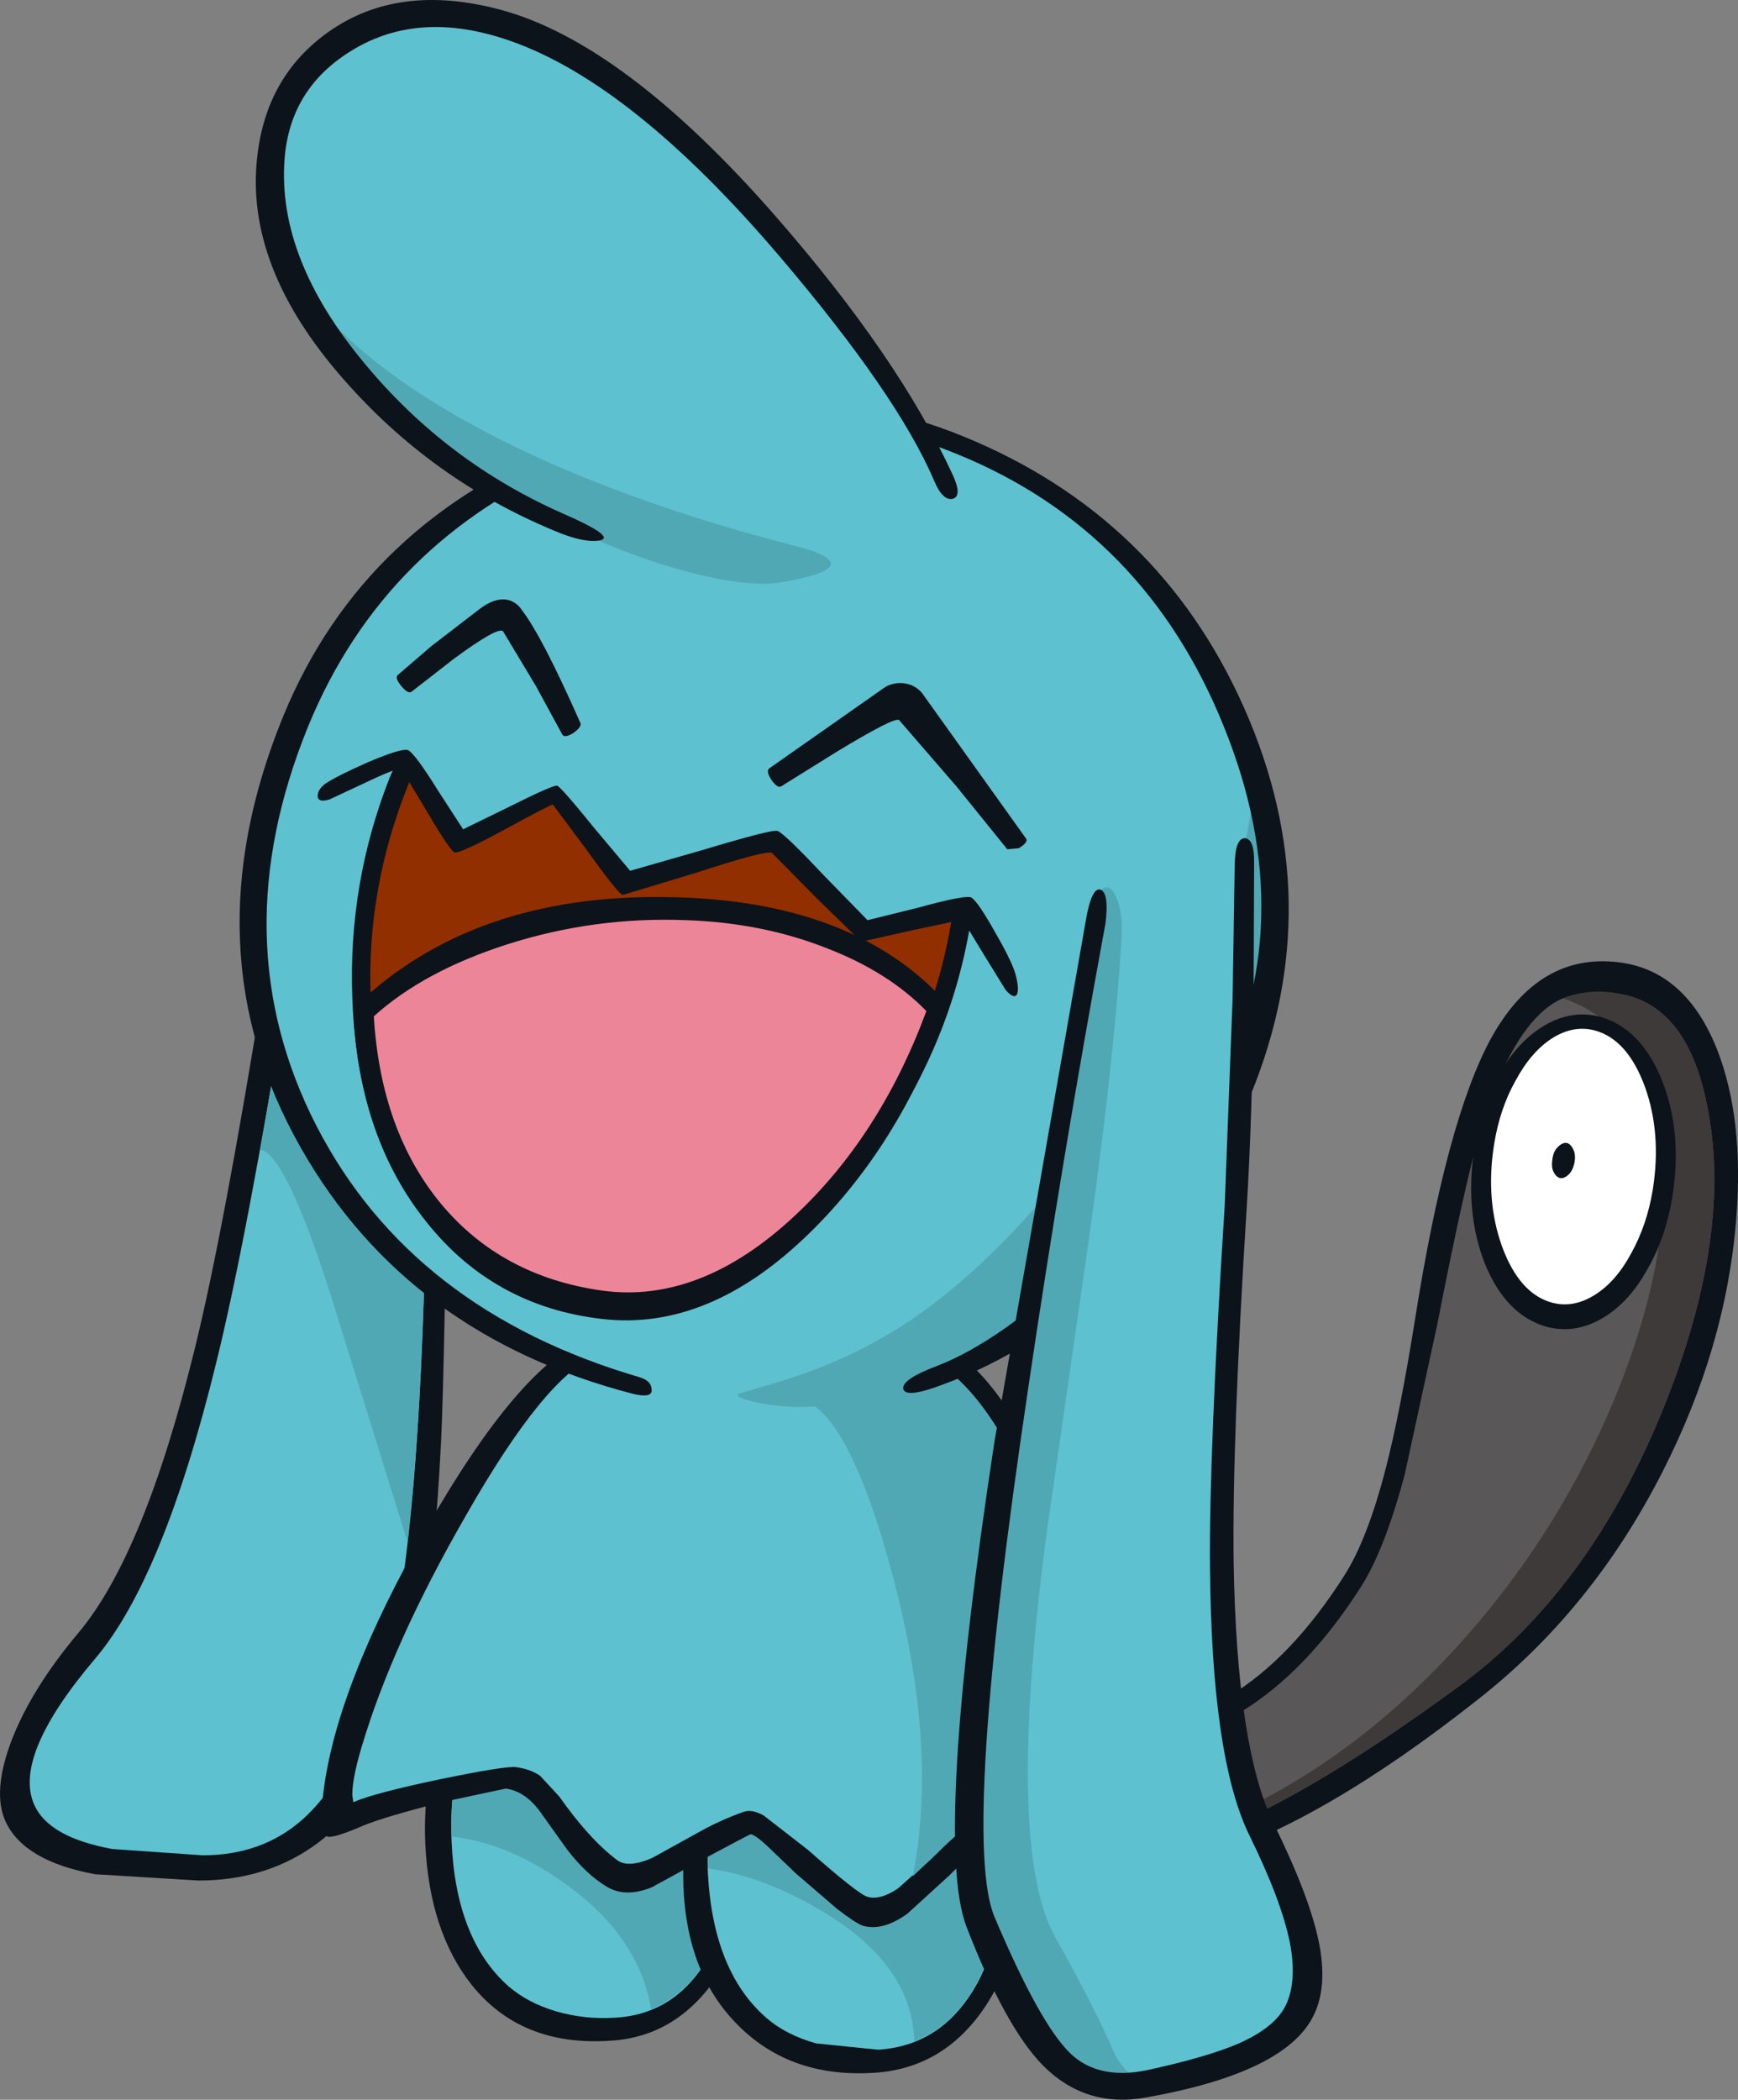 <?xml version="1.0" encoding="UTF-8"?>
<svg version="1.1" viewBox="0 0 165.45 199.84" xmlns="http://www.w3.org/2000/svg">
 <rect x="0" y="0" width="165.45" height="199.84" fill="#808080" stroke="none"/>
 <g transform="translate(-.013 .026)">
  <path d="m31.8 66.25q3.05-3.65 6.05-2.25 3.15 1.45 4.85 7.5 1.6 5.75 0.65 10.9-0.35 2.1-0.65 18.7-0.35 29.05-0.7 36.1-1.1 21.6-4.6 29-6.1 12.75-18.5 12.75l-9.85-0.6q-6.75-1.25-8.5-5-1.3-2.8 0.55-7.7 1.9-4.95 6.4-10.3 6.25-7.45 11.05-27 2.75-11.15 6.6-35 1.9-11.65 3.35-17.8 1.7-7.35 3.3-9.3" fill="#0d131a"/>
  <path d="m37.1 65.7q2.35 1.1 3.8 6.4 1.45 5.35 0.65 9.95-0.5 2.9-0.7 19-0.3 23.3-1.1 35.2-1.35 20.65-4.85 27.95-2.95 6.15-6.1 8.95-3.85 3.4-9.5 3.4l-8.6-0.6q-6-1.1-7.4-4.15-2.15-4.65 5.8-14 6.5-7.7 11.5-28.15 2.9-11.75 6.85-36 2.05-12.5 3-17.05 1.55-7.65 2.8-9.2 2.1-2.5 3.85-1.7" fill="#5dc1cf"/>
  <path d="m27.45 93.65q2.05-12.5 3-17.05 1.55-7.65 2.8-9.2 2.1-2.5 3.85-1.7 2.35 1.1 3.8 6.4 1.45 5.35 0.65 9.95-0.5 2.9-0.7 19l-0.5 22.65q-0.45 13.85-1.55 23l-7.25-23.3q-4.35-13.65-6.75-14l2.65-15.75" fill="#50a8b4"/>
  <path d="m163.45 99.8q2.6 6.6 1.85 16.1-0.95 12.25-7.05 24.2-6.7 13.15-17.65 21.7-14.7 11.6-25.9 15.05-5.8 1.8-14.45 1.6l-2.65-0.05 3.75-12.75 0.65-0.05q8.95-0.5 14.95-4.15 6-3.6 11.05-11.55 2.2-3.45 3.95-10.25 1.35-5.25 2.75-14 3-19.05 7.25-26.85 4.5-8.15 12.1-7.25 6.4 0.75 9.4 8.25" fill="#0d131a"/>
  <path d="m154.65 94.65q6.05 1.35 7.85 10.45 2.55 12.25-4.1 28.8-7 17.35-19.35 26.45-16.05 11.8-25.95 14.95-4.75 1.5-12.8 1.25h-0.2l2.7-9.15q9.05-0.65 15.35-4.5t11.45-11.95q2.25-3.55 4.15-10.7l3.1-14.3q2.7-13.85 4.2-18.75 2.8-9.15 6.85-11.75 1.25-0.8 3.2-1l3.55 0.2" fill="#595757"/>
  <path d="m148.85 95q2.7-1.1 5.8-0.35 6.05 1.35 7.85 10.45 2.55 12.25-4.1 28.8-7 17.35-19.35 26.45-16.05 11.8-25.95 14.95-4.75 1.5-12.8 1.25h-0.2q0.1-0.3 4.55-0.65 5.1-0.4 6.9-1 14.25-4.65 25.95-16.9 10.45-11 16.25-25 5.55-13.5 4.45-24-1.15-11.15-9.35-14" fill="#3e3a39"/>
  <path d="m44.45 160.05q4.35-6.55 10.65-6.95 4.95-0.4 9.2 3.4 3.2 2.8 5.15 7.3 2 4.45 2.3 9.55 0.55 8.6-3.35 14.55t-10.35 6.3q-8.5 0.55-13.2-5.4-3.95-5.05-4.35-13.3-0.4-8.85 3.95-15.45" fill="#0d131a"/>
  <path d="m67.8 164.6q1.8 4.1 2.1 8.85 0.5 7.9-2.55 13-3.1 5.2-8.7 5.55-2.95 0.2-5.7-0.6-2.7-0.8-4.55-2.4-5-4.45-5.4-13.8-0.35-8.15 3.2-14.05 3.55-5.85 9.05-6.2 4.15-0.3 7.85 2.95 2.9 2.55 4.7 6.7" fill="#5dc1cf"/>
  <path d="m63.1 157.9q2.9 2.55 4.7 6.7 1.8 4.1 2.1 8.85 0.4 6.55-1.7 11.3-2.15 4.75-6.2 6.45-1.15-6.8-7.85-11.7-5.55-4.1-11.15-4.75-0.25-8 3.3-13.75 3.5-5.7 8.95-6.05 4.15-0.3 7.85 2.95" fill="#50a8b4"/>
  <path d="m70.3 192.75q-5.25-5.2-5.25-14.45 0-10.05 4.2-16.05 4-5.75 10.7-6.15 5.15-0.3 9.5 3.45 3.3 2.8 5.35 7.3 2.05 4.45 2.35 9.55 0.55 8.65-3.35 14.55-3.95 5.9-10.6 6.3-7.9 0.5-12.9-4.5" fill="#0d131a"/>
  <path d="m73 192.05q-5.1-4.4-5.6-13.8-0.35-8.2 3.3-14.05t9.35-6.2q4.3-0.3 8.15 2.95 3 2.55 4.9 6.7 1.85 4.15 2.15 8.85 0.5 7.9-2.65 13-3.25 5.2-9 5.55l-5.9-0.6q-2.85-0.8-4.7-2.4" fill="#5dc1cf"/>
  <path d="m78.5 182q-5.8-3.5-11.1-4.2-0.25-8.05 3.4-13.75t9.25-6.05q4.3-0.3 8.15 2.95 3 2.55 4.9 6.7 1.85 4.15 2.15 8.85 0.4 6.55-1.8 11.3t-6.4 6.45q-0.2-7.2-8.55-12.25" fill="#50a8b4"/>
  <path d="m146.75 97.75q2.75-1.75 5.6-1 3.9 1.1 5.9 6.1 1.95 4.95 0.95 11.15-0.65 3.8-2.35 6.75-1.65 3-4 4.5-2.75 1.75-5.6 1-3.9-1.1-5.9-6.05-1.95-5-0.95-11.2 0.65-3.8 2.3-6.75 1.7-3 4.05-4.5" fill="#0d131a"/>
  <path d="m151.85 98.05q3.1 0.85 4.75 5.35 1.6 4.45 0.75 9.8-0.55 3.35-2.05 6.05-1.45 2.7-3.45 3.95-2.05 1.3-4.1 0.75-3.1-0.85-4.75-5.35-1.6-4.45-0.75-9.75 0.55-3.4 2.05-6.05 1.45-2.7 3.45-4 2.05-1.3 4.1-0.75" fill="#fff"/>
  <path d="m147.8 110.25c0.067-0.467 0.217-0.813 0.5-1.1 0.22-0.223 0.542-0.454 0.85-0.4 0.302 0.053 0.521 0.372 0.65 0.65 0.169 0.364 0.172 0.805 0.1 1.2-0.077 0.418-0.245 0.855-0.55 1.15-0.209 0.202-0.513 0.398-0.8 0.35-0.291-0.049-0.521-0.335-0.65-0.6-0.183-0.376-0.167-0.783-0.1-1.25" fill="#0d131a"/>
  <path d="m56 127.35q6.15-2.5 15.35-2.6 8.3-0.15 14.95 1.55 8.4 2.2 13.85 16.2 3.05 7.8 6.05 23.1l0.95 4.9q0.75 3.05-0.6 4.3-0.95 0.95-2.95 0.85l-4.2-0.75-3.25-0.7q-1.2-0.2-2.75 1.25l-3 3-4 3.65q-2.35 1.7-4.25 1.15-0.7-0.25-2.45-1.6l-3.95-3.4-2.45-2.35q-1.4-1.35-1.85-1.35-0.35 0.15-4.55 2.4l-4.85 2.65q-2.5 1-4.25-0.05-1.95-1.15-3.8-3.55l-2.5-3.5q-1.45-2.05-3.35-2.3l-6.1 1.3q-5.45 1.4-7.4 2.2-3 1.3-3.5 1.05-0.8-0.4-0.35-4.2 1.25-10.15 9.85-25.2 8.8-15.4 15.35-18" fill="#0d131a"/>
  <path d="m71.3 126.6q8.2-0.1 14.55 1.55 7.65 2 12.8 15.5 2.85 7.6 5.7 22.3l1 4.95q0.45 1.95-0.1 2.6l-2.15 0.25-3.25-0.65-3.45-0.75q-1.85-0.25-4 1.2-1.3 0.9-3.75 3.35l-3.15 2.8q-1.7 1.15-2.9 0.8-0.9-0.25-5.65-4.45l-4.25-3.3q-1.1-0.6-1.85-0.35-2.3 0.8-4.5 2.05l-4.25 2.35q-2.3 1-3.35 0.2-2.65-2-5.5-6.05l-1.8-1.95q-0.9-0.65-2.35-0.85-1.05-0.1-7.15 1.15-6.2 1.3-8.2 2.15l-0.1 0.05-0.1-0.7q0-1.6 0.9-4.6 2.95-9.9 9.95-22.05 7.5-13.15 12.3-15.1 5.75-2.3 14.6-2.45" fill="#5dc1cf"/>
  <path d="m76.4 133.2q-3.85-1.2 1.2-3.55t8.25-1.5q7.65 2 12.8 15.5 2.85 7.6 5.7 22.3l1 4.95q0.45 1.95-0.1 2.6l-2.15 0.25-3.25-0.65-3.45-0.75q-1.85-0.25-4 1.2-1.3 0.9-3.75 3.35l-1.75 1.65q2.45-12.25-1.9-28.6-4.1-15.35-8.6-16.75" fill="#50a8b4"/>
  <path d="m91.5 42.35q18.2 7.4 25.85 25.55 7.65 18.1 0.25 36.25-3.95 9.55-11.65 16.8-7.5 6.95-16.5 9.95-7.35 2.4-18.8 1.85l-10-1-4.95-1.75q-19.55-7.95-27.35-24.25-8.2-17.15 0-37.25 7.4-18.15 26.2-25.9 18.75-7.7 36.95-0.25" fill="#5dc1cf"/>
  <path d="m119.45 74q2 7.4 1.55 14.95-0.4 7.85-3.4 15.2-3.95 9.55-11.65 16.8-7.5 6.95-16.5 9.95l-7.7 2.35q-5.5 1.2-10.1 0.1-1.85-0.45-1.25-0.75l3.55-1.05q8.8-2.6 15.65-8.05 7.2-5.65 15.55-16.6 13.2-17.45 14.3-32.9" fill="#50a8b4"/>
  <path d="m91.7 41.5q18.65 7.6 26.75 25.85 8.15 18.4 0.65 36.75-3.7 9.1-12.6 17.15-8.2 7.4-16.75 10.5-3.55 1.35-3.75 0.4-0.15-0.9 3.15-2.15 6-2.3 13.65-9.5 8.45-7.9 12.75-16.2 8.55-16.4 1-35.1-7.5-18.7-25.4-26-17.8-7.25-36.15 0.45-18.35 7.65-25.65 25.45-8.3 20.35 0.8 38.05 9.05 17.55 30.75 23.9 1.15 0.35 1.15 1.2 0.05 0.8-1.7 0.4-21.5-5.55-31.65-23.35-10.8-18.9-1.75-41.1 7.7-18.8 28-26.45 19.35-7.35 36.75-0.25" fill="#0d131a"/>
  <path d="m39.2 65.8c-0.233 0.167-0.567-0.017-1-0.55-0.433-0.533-0.533-0.883-0.3-1.05l3.2-2.75 4.55-3.5c2.821-2.147 4.05 0.1 4.05 0.1 1.267 1.633 3.117 5.2 5.55 10.7 0.133 0.233-0.067 0.55-0.6 0.95-0.567 0.367-0.933 0.433-1.1 0.2l-2.5-4.6-3.15-5.25c-0.333-0.3-1.883 0.567-4.65 2.6l-4.05 3.15" fill="#0d131a"/>
  <path d="m118.45 82.2q0.6 2.65-0.15 15.7l-1.6 27.2q-1.9 39 3.1 49.15 6.25 12.8 3.9 17.2-1.95 3.7-14.85 7.25-5 1.4-8.15-1.95-2.85-3-7.3-13.5-3.3-7.8 2.95-49l7.95-46.6q1.1-7.1 6.95-9.5l4.4-0.1q2.15 1.05 2.8 4.15" fill="#5dc1cf"/>
  <path d="m104.3 87.65 0.25-2q0.15-1.15 0.7-1.2 0.7-0.1 1.15 1.25 0.55 1.45 0.35 4.05-0.7 11.3-3.1 28.3l-3.95 27.45q-4.05 30.35 0.8 38.9 3.7 6.6 5.65 11.1 0.5 1.1 2.7 3.2-5 1.4-8.15-1.95-2.85-3-7.3-13.5-3.3-7.8 2.95-49l7.95-46.6" fill="#50a8b4"/>
  <path d="m117.55 82.3q0.05-2.6 1-2.55 0.9 0.1 0.85 2.4l-0.05 12.65q-0.15 12-0.65 20-1.4 22.2-1.25 33.85 0.3 17.7 3.8 24.85 3.4 6.9 4.3 11.25 0.85 4.15-0.4 6.85-2.5 5.6-16.05 8-5.8 1.05-9.9-3.15-3.55-3.7-7.2-13.15-3.1-8.25 2.7-46.25l8.7-49.6q0.55-3.1 1.4-2.8 0.8 0.35 0.45 3.2-4.15 22.5-7.35 44.2-6.4 42.95-3.2 50.4 4.3 10.15 7.2 12.95 2.65 2.55 7.3 1.6 5.75-1.25 8.75-2.55 3.5-1.55 4.5-3.7 1.05-2.3 0.35-5.9-0.8-4-3.85-10.2-3.6-7.35-3.75-25.55-0.1-10.7 1.4-34.4l0.75-19.65 0.2-12.75" fill="#0d131a"/>
  <path d="m82.3 88.8 9.45-2q-2.15 13.95-11.9 25.65-10.8 12.95-22.65 11.3-14.65-2.05-20.15-16.55-5.5-14.55 1.1-34.45l5.75 7.4 9.15-4.65 6.55 8.75 13.15-4.25 9.55 8.8" fill="#922f00"/>
  <path d="m90.65 87.2 1.8 0.3q-2.2 14.1-12.05 25.8-11 13.1-23.35 11.35-12.4-1.75-18.65-11.8-4.5-7.2-4.85-17.95-0.4-10.85 3.55-20.9 1-2.45 1.8-2 0.85 0.45 0 2.6-4 9.9-3.6 20.25 0.4 10.05 4.7 17 5.85 9.35 17.3 10.95 11.6 1.65 21.95-10.9 9.3-11.2 11.4-24.7" fill="#0d131a"/>
  <path d="m90 95.3 0.4 0.4-0.2 0.55q-4.6 12.8-13.2 21.15-9.55 9.3-19.7 8.1-10.35-1.2-16.75-9.3-6.3-7.9-6.9-19.85v-0.4l0.3-0.3q11.05-10.55 29.4-10.3 17.8 0.2 26.65 9.95" fill="#0d131a"/>
  <path d="m65.35 87.55q7.3 0.25 13.45 2.7 5.8 2.25 9.4 5.95-4.4 11.9-12.55 19.5-9 8.4-18.35 7.1-9.55-1.35-15.3-8.25-5.75-6.95-6.4-17.85 4.75-4.3 12.7-6.85 8.3-2.65 17.05-2.3" fill="#ed8599"/>
  <path d="m86.9 88.5-4.9 1.1-4.25-4.15-4.25-4.3q-0.5-0.3-7.1 1.85l-7.1 2.15q-0.4-0.05-3.45-4.3l-3.2-4.3q-0.15-0.05-4.55 2.35-4.35 2.35-4.8 2.2t-2.65-3.9l-2.4-4q-0.25-0.25-3 1.05l-3.85 1.8q-1.1 0.35-1.15-0.3 0-0.65 0.75-1.2 0.95-0.65 3.85-1.95 3.25-1.4 3.95-1.25 0.6 0.15 2.9 3.85l2.4 3.7 4.4-2.15q4.2-2.1 4.55-2t3.55 4.05l3.4 4.05 6.8-1.95q6.65-2 7.2-1.85 0.55 0.1 4.45 4.25l4.15 4.25 4.85-1.2q4.55-1.25 5.05-0.95 0.65 0.45 2.3 3.4 1.7 2.95 1.95 4.15 0.3 1.25 0.05 1.7-0.3 0.4-1.05-0.45l-2.25-3.65-1.85-3.05-4.75 1" fill="#0d131a"/>
  <path d="m84.3 65.35q0.8-0.45 1.75-0.35 1.1 0.15 1.75 0.95l9.9 13.85q0.2 0.35-0.7 0.9l-1.1 0.1-4.85-6-5.45-6.3q-0.45-0.3-5.9 3l-5.3 3.3q-0.35 0.25-0.95-0.6-0.55-0.85-0.2-1.1l11.05-7.75" fill="#0d131a"/>
  <path d="m82.5 32.2q5.4 7.85 7.35 13.25-1.55 4.8-6.9 7.75-10.75 5.85-29.8-3.55-9.6-4.75-16.8-11.85-6.95-6.85-9.75-14-2.85-7.4-0.3-12.95 2.75-6.05 11.4-8.55 13.55-3.95 31.85 14.3 7.05 7 12.95 15.6" fill="#5dc1cf"/>
  <path d="m38.35 39.65q-5.65-5.25-8.7-11.2 7.45 9.15 24.6 16.4 9.55 4 20.95 6.95 8.1 2-0.55 3.55-3.05 0.6-8.75-0.85-6.1-1.55-12.75-4.85-8.6-4.25-14.8-10" fill="#50a8b4"/>
  <path d="m90.7 45.15q0.95 2.05 0 2.3-0.95 0.2-1.75-1.7-3.5-8.2-14.7-21.35-14.05-16.5-25.7-20.55-8.6-3-15 0.9-5.95 3.6-6.45 10.4-0.7 9.45 7.65 19.45 7.75 9.35 18.85 14.25 5.05 2.2 3.55 2.55-1.55 0.3-4.45-0.95-11.65-4.85-20-14.4-9.4-10.7-8.2-21.15 0.85-7.7 6.8-11.9 6.65-4.7 16.35-2.1 11.75 3.15 26.15 19.6 11.75 13.45 16.9 24.65" fill="#0d131a"/>
 </g>
</svg>
